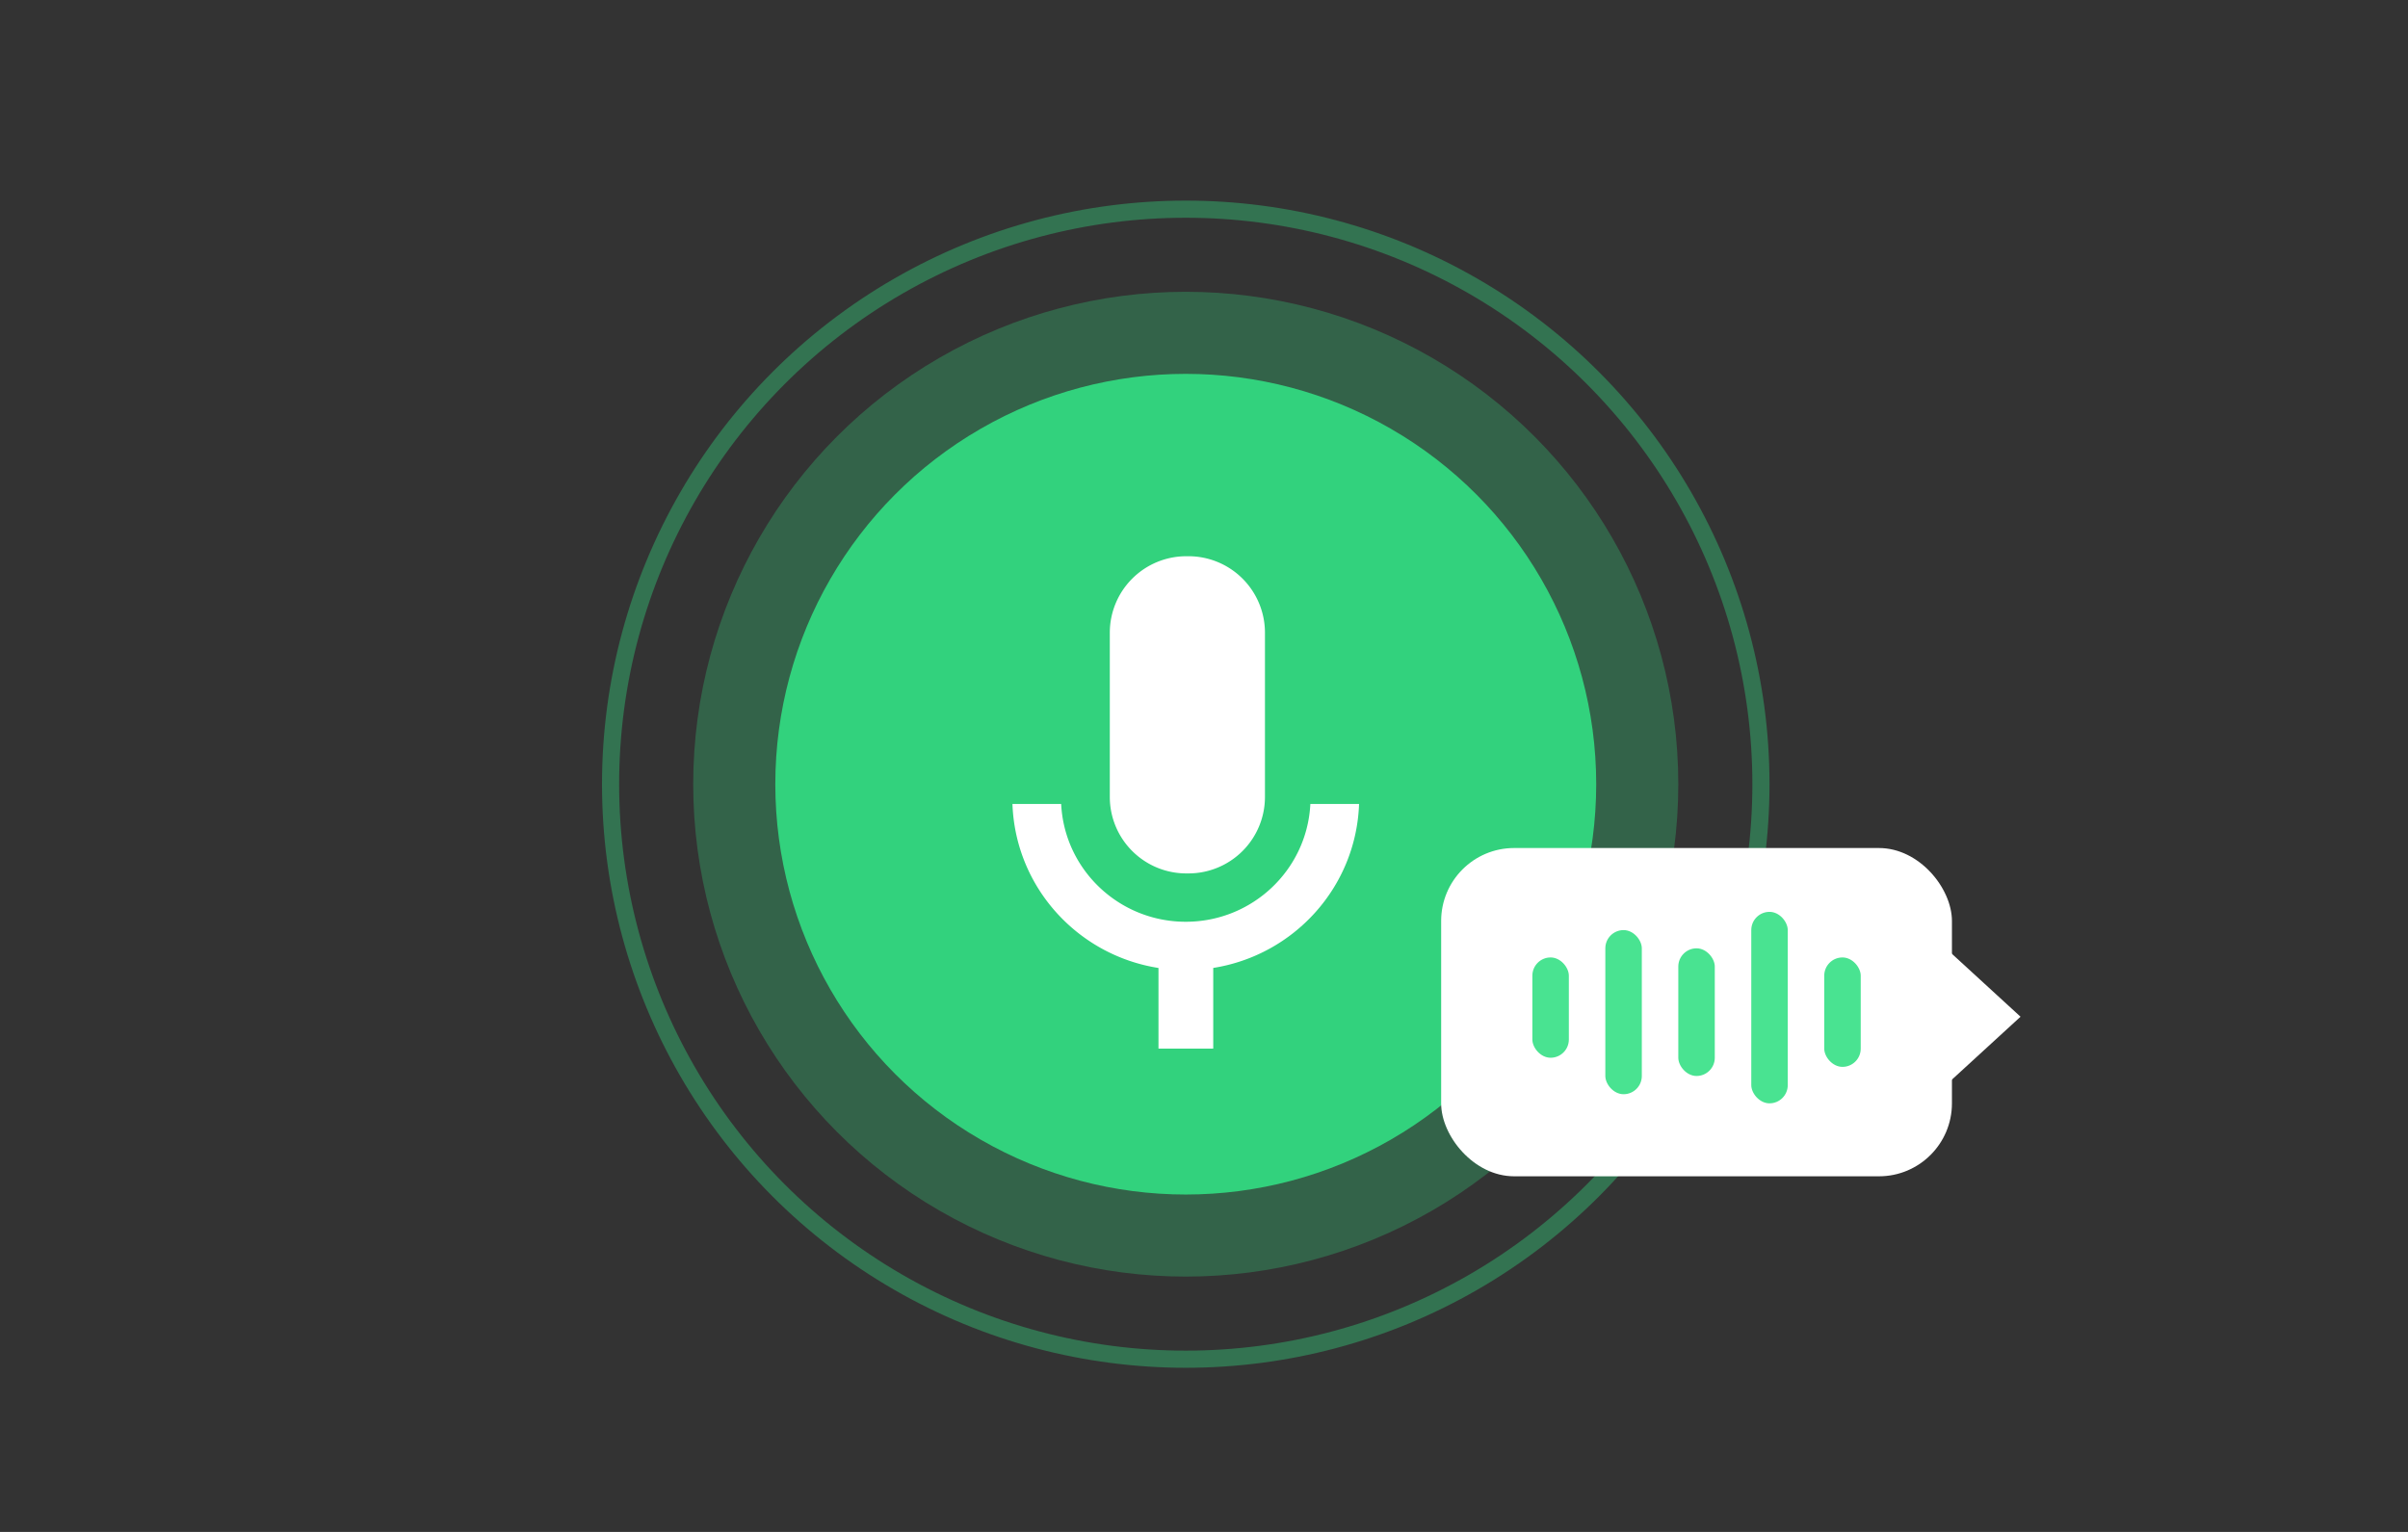 <svg xmlns="http://www.w3.org/2000/svg" width="264" height="168" viewBox="0 0 264 168"><rect x="0" y="0" width="264" height="168" fill="#333333" stroke="none"/><g fill="none" fill-rule="evenodd"><g transform="translate(66 22)"><circle cx="64" cy="64" r="63.06" stroke="#32D27D" stroke-width="1.88" opacity=".401"/><circle cx="64" cy="64" r="54" fill="#32D27D" opacity=".3"/><circle cx="64" cy="64" r="45" fill="#32D27D"/><path fill="#FFF" d="M50.341 66.166c.348 7.193 6.33 12.92 13.659 12.92 7.255 0 13.191-5.613 13.647-12.705l.012-.215H83c-.316 9.112-7.133 16.584-15.987 17.984V93H61.01v-8.846C52.144 82.763 45.317 75.286 45 66.166h5.341zM64.296 39a8.388 8.388 0 0 1 8.387 8.388v18.01a8.388 8.388 0 0 1-8.387 8.387h-.235a8.388 8.388 0 0 1-8.388-8.387v-18.01A8.388 8.388 0 0 1 64.061 39h.235z"/></g><g transform="translate(158 93)"><rect width="56" height="36" fill="#FFF" rx="8"/><path fill="#FFF" d="M39.48 18.5L51.5 7.48 63.52 18.5 51.5 29.52z"/><g fill="#49E391" transform="translate(10 7)"><rect width="4" height="18" x="8" y="2" rx="2"/><rect width="4" height="14" x="16" y="4" rx="2"/><rect width="4" height="11" y="5" rx="2"/><rect width="4" height="12" x="32" y="5" rx="2"/><rect width="4" height="21" x="24" rx="2"/></g></g></g></svg>